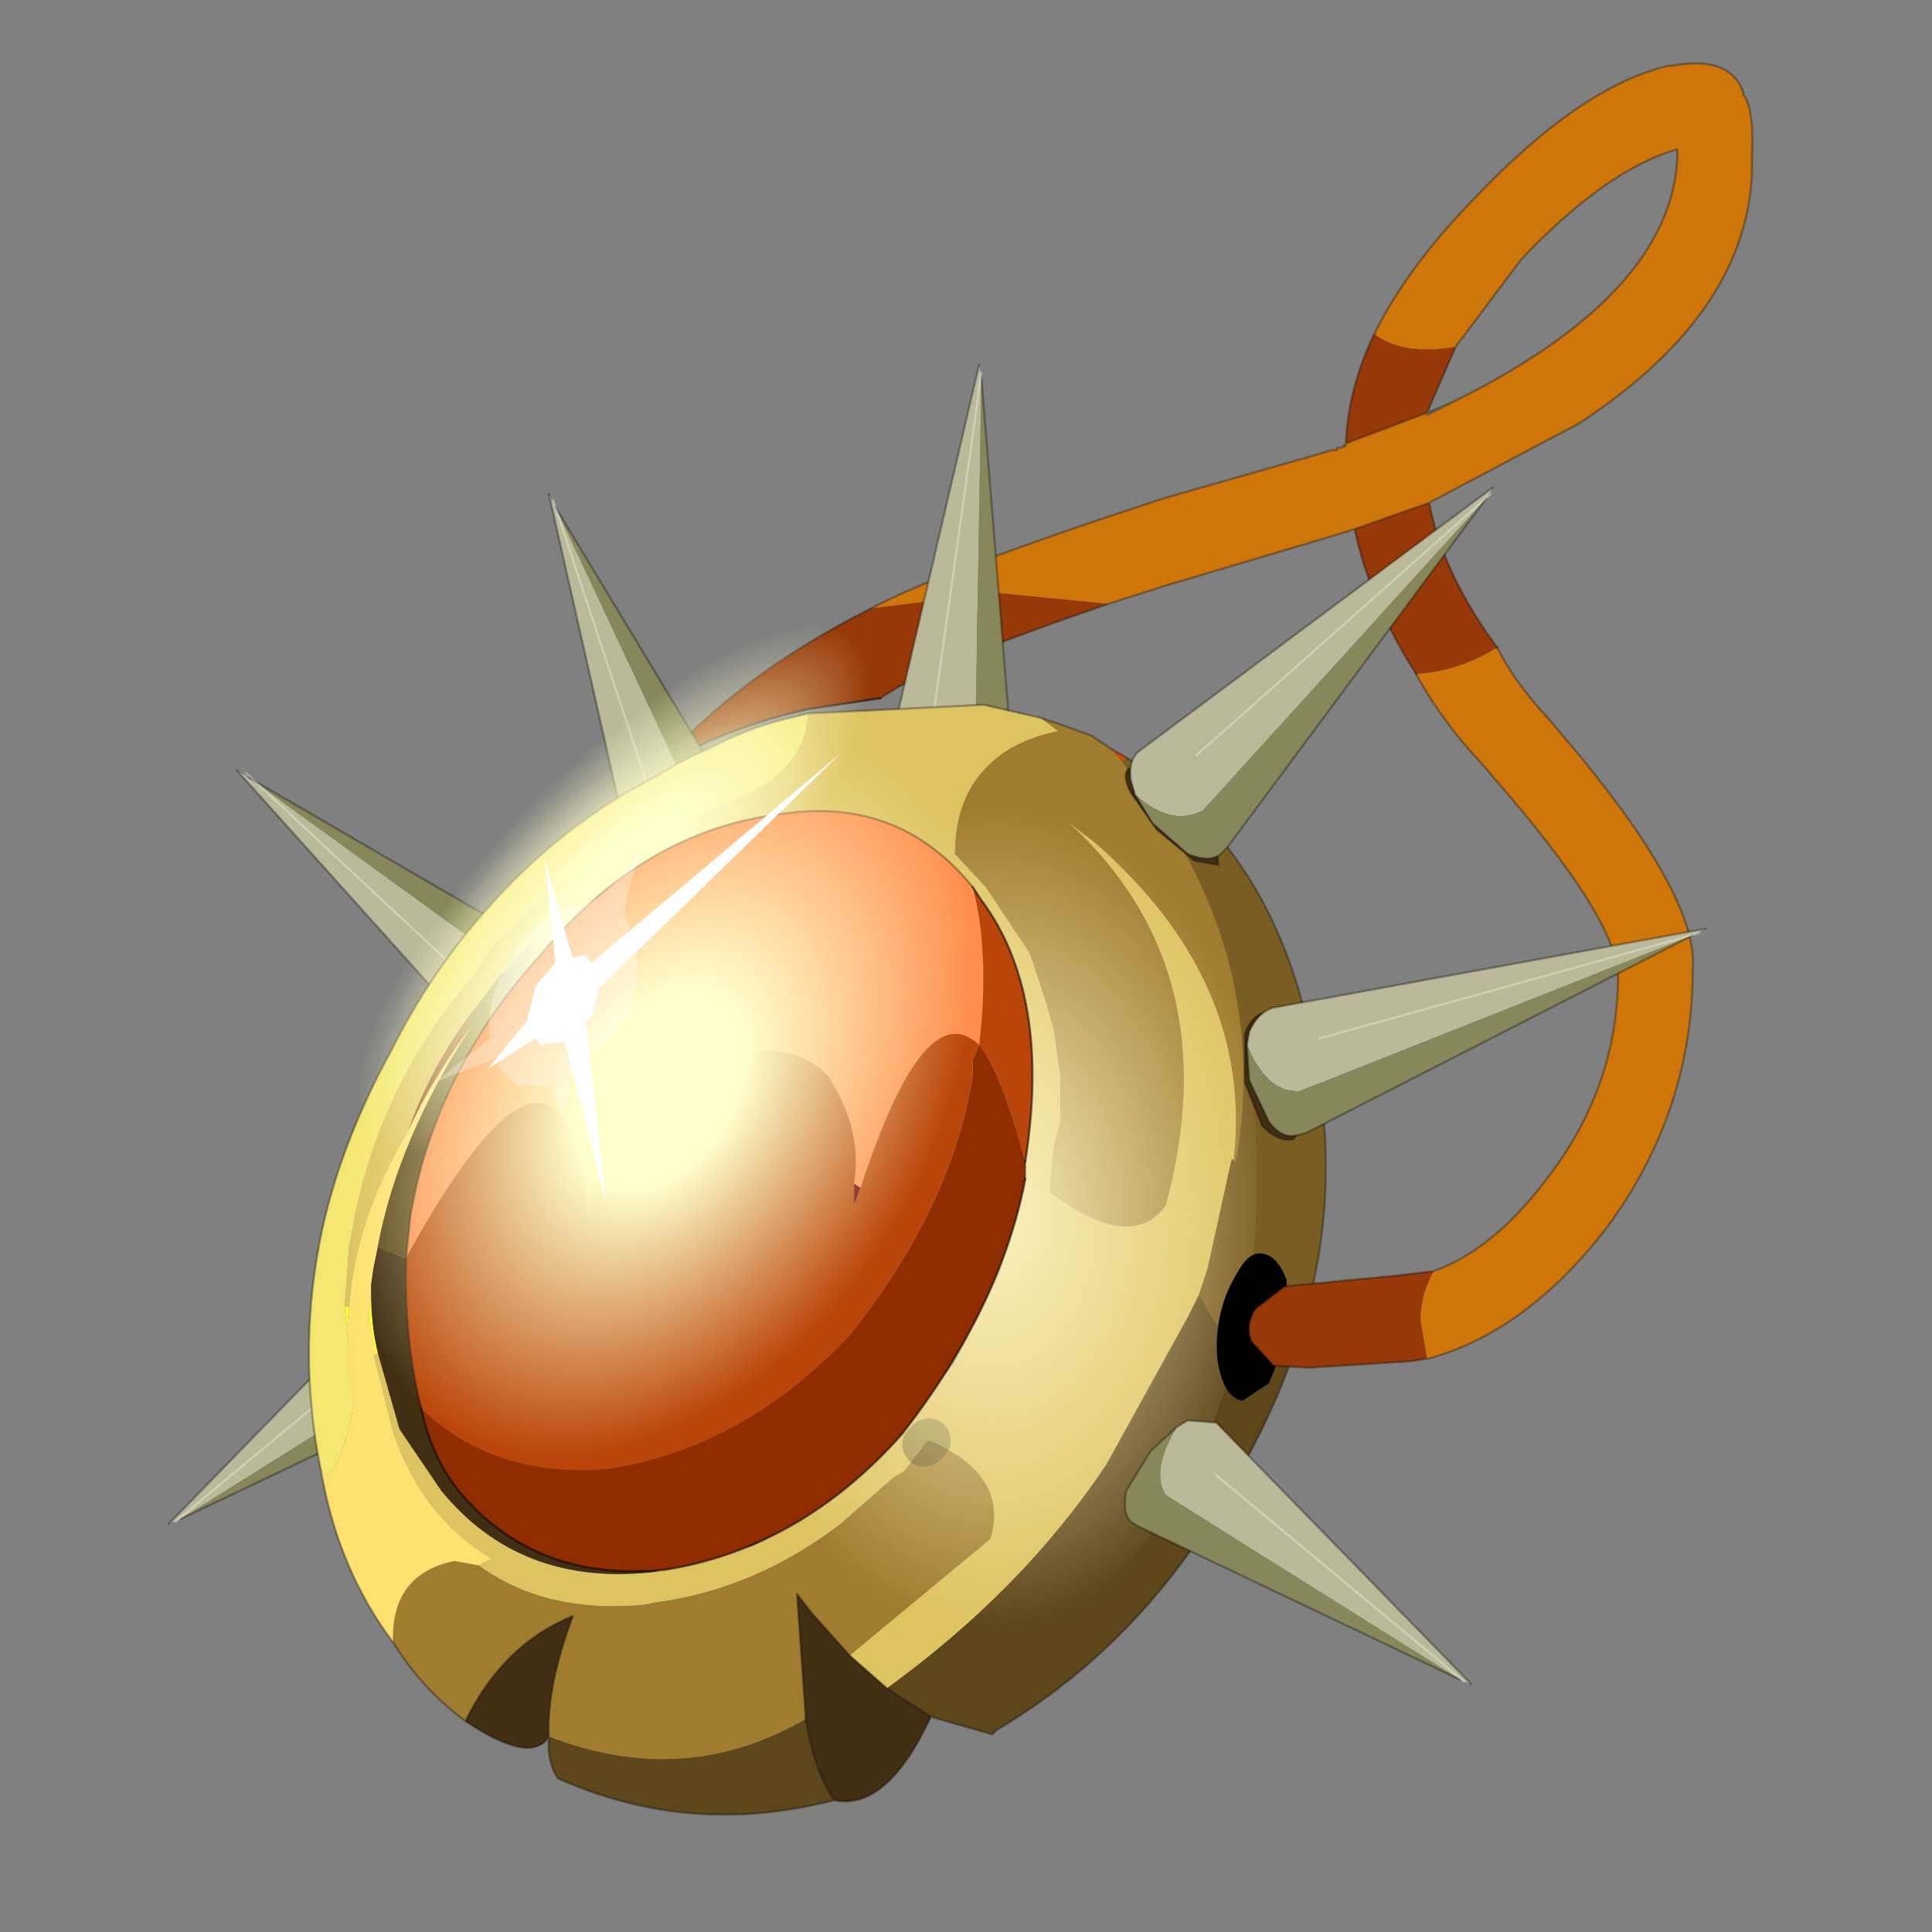 <?xml version="1.0" encoding="UTF-8" standalone="no"?>
<svg xmlns:xlink="http://www.w3.org/1999/xlink" height="440.0px" width="440.0px" xmlns="http://www.w3.org/2000/svg">
  <rect width="100%" height="100%" fill="#808080" stroke="none"/>
  <g transform="matrix(10.0, 0.0, 0.0, 10.0, 0.0, 0.0)">
    <use height="44.0" transform="matrix(1.0, 0.0, 0.0, 1.0, 0.0, 0.0)" width="44.0" xlink:href="#shape0"/>
    <use height="19.5" transform="matrix(0.574, -0.789, 0.545, 0.821, 10.0, 26.6)" width="19.5" xlink:href="#sprite0"/>
    <use height="26.9" transform="matrix(0.215, 0.07, -0.396, 0.457, 16.302, 13.142)" width="27.65" xlink:href="#sprite1"/>
    <use height="17.35" transform="matrix(1.0, 0.0, 0.0, 1.0, 9.25, 18.45)" width="14.25" xlink:href="#shape3"/>
    <use height="26.9" transform="matrix(0.516, 0.0, -0.185, 0.643, 10.42, 16.147)" width="27.65" xlink:href="#sprite1"/>
    <use height="27.25" transform="matrix(1.0, 0.0, 0.0, 1.0, 9.9, 11.1)" width="28.95" xlink:href="#shape4"/>
  </g>
  <defs>
    <g id="shape0" transform="matrix(1.0, 0.0, 0.0, 1.0, 0.0, 0.0)">
      <path d="M44.0 44.0 L0.0 44.0 0.0 0.0 44.0 0.0 44.0 44.0" fill="#43adca" fill-opacity="0.0" fill-rule="evenodd" stroke="none"/>
      <path d="M3.85 34.7 L4.1 34.6 10.8 30.4 Q11.15 29.85 10.55 28.85 L10.3 28.7 9.65 28.75 3.85 34.7" fill="#bab99a" fill-rule="evenodd" stroke="none"/>
      <path d="M4.1 34.6 L11.45 31.1 11.6 31.0 11.7 30.3 11.15 29.4 10.55 28.85 Q11.15 29.85 10.8 30.4 L4.1 34.6" fill="#87875b" fill-rule="evenodd" stroke="none"/>
      <path d="M4.1 34.6 L11.45 31.1 11.6 31.0 11.7 30.3 11.15 29.4 10.55 28.85 10.3 28.7 9.65 28.75 3.85 34.7" fill="none" stroke="#000000" stroke-linecap="round" stroke-linejoin="round" stroke-opacity="0.302" stroke-width="0.05"/>
      <path d="M9.65 29.95 L4.0 34.65" fill="none" stroke="#ffffff" stroke-linecap="round" stroke-linejoin="round" stroke-opacity="0.302" stroke-width="0.05"/>
      <path d="M5.4 17.55 L5.65 17.7 12.9 22.95 Q13.3 23.55 12.6 24.4 L12.25 24.55 11.55 24.4 5.4 17.55" fill="#bab99a" fill-rule="evenodd" stroke="none"/>
      <path d="M5.65 17.7 L13.65 22.35 13.8 22.45 Q14.05 22.65 13.85 23.15 L13.2 24.0 12.6 24.4 Q13.3 23.55 12.9 22.95 L5.65 17.7" fill="#87875b" fill-rule="evenodd" stroke="none"/>
      <path d="M5.65 17.7 L13.65 22.35 13.8 22.45 Q14.05 22.65 13.85 23.15 L13.2 24.0 12.6 24.4 12.25 24.55 11.55 24.4 5.4 17.55" fill="none" stroke="#000000" stroke-linecap="round" stroke-linejoin="round" stroke-opacity="0.302" stroke-width="0.05"/>
      <path d="M11.65 23.25 L5.6 17.6" fill="none" stroke="#ffffff" stroke-linecap="round" stroke-linejoin="round" stroke-opacity="0.302" stroke-width="0.05"/>
      <path d="M32.5 9.4 L30.65 10.1 Q30.7 8.85 31.3 7.6 31.8 8.0 32.7 7.95 L33.15 7.9 32.5 9.4 M19.85 13.85 L22.7 13.5 25.25 13.75 Q21.75 14.95 20.45 15.65 L20.05 15.9 18.4 16.15 Q16.6 16.55 15.0 17.45 16.85 15.35 19.85 13.85 M30.85 12.05 L32.55 11.45 Q32.85 13.05 34.1 14.75 33.2 15.3 32.25 15.35 31.2 13.7 30.85 12.05" fill="#963807" fill-rule="evenodd" stroke="none"/>
      <path d="M32.5 9.4 L32.5 9.45 33.1 9.15 Q38.05 6.7 38.2 3.6 L38.2 3.4 Q36.6 3.85 34.65 5.9 L33.15 7.9 32.7 7.95 Q31.8 8.0 31.3 7.6 32.05 6.1 33.5 4.6 36.0 1.95 38.0 1.5 L38.05 1.5 Q39.4 1.25 39.7 2.1 L39.7 2.15 Q39.95 2.45 39.9 3.55 40.0 7.0 35.95 9.65 L33.3 11.05 32.55 11.45 30.85 12.05 30.7 12.1 26.5 13.35 25.25 13.75 22.7 13.5 19.85 13.85 Q21.45 13.0 26.5 11.35 L30.35 10.25 30.45 10.25 30.45 10.2 30.55 10.2 30.65 10.15 30.65 10.1 32.5 9.4" fill="#cf760a" fill-rule="evenodd" stroke="none"/>
      <path d="M33.15 7.9 L34.65 5.9 Q36.6 3.85 38.2 3.4 L38.2 3.6 Q38.05 6.7 33.1 9.15 L32.5 9.45 32.5 9.4 30.65 10.1 30.65 10.15 30.55 10.2 30.45 10.2 30.45 10.25 30.35 10.25 26.5 11.35 Q21.45 13.0 19.85 13.85 M25.25 13.75 L26.5 13.35 30.7 12.1 30.85 12.05 32.55 11.45 33.3 11.05 35.95 9.65 Q40.0 7.0 39.9 3.55 39.95 2.45 39.7 2.15 L39.7 2.1 Q39.4 1.25 38.05 1.5 L38.0 1.5 Q36.0 1.95 33.5 4.6 32.05 6.1 31.3 7.6 M33.15 7.9 L32.5 9.4 33.1 9.15 M30.55 10.2 L30.65 10.1 Q30.7 8.85 31.3 7.6 M32.25 15.35 Q31.2 13.7 30.85 12.05 M34.1 14.75 Q32.85 13.05 32.55 11.45 M15.0 17.45 Q16.85 15.35 19.85 13.85 M20.05 15.9 L20.45 15.65 Q21.75 14.95 25.25 13.75" fill="none" stroke="#000000" stroke-linecap="round" stroke-linejoin="round" stroke-opacity="0.302" stroke-width="0.05"/>
      <path d="M20.05 15.9 L18.4 16.15 Q16.6 16.55 15.0 17.45" fill="none" stroke="#000000" stroke-linecap="round" stroke-linejoin="round" stroke-opacity="0.553" stroke-width="0.05"/>
      <path d="M12.5 11.25 L12.65 11.55 16.45 19.65 Q16.5 20.4 15.4 20.8 L15.05 20.75 14.55 20.3 12.5 11.25" fill="#bab99a" fill-rule="evenodd" stroke="none"/>
      <path d="M12.65 11.55 L17.45 19.5 17.5 19.65 Q17.6 19.95 17.2 20.3 L16.2 20.75 15.4 20.8 Q16.5 20.4 16.45 19.65 L12.65 11.55" fill="#87875b" fill-rule="evenodd" stroke="none"/>
      <path d="M12.65 11.55 L17.45 19.5 17.5 19.65 Q17.6 19.95 17.2 20.3 L16.2 20.75 15.4 20.8 15.05 20.75 14.55 20.3 12.5 11.25" fill="none" stroke="#000000" stroke-linecap="round" stroke-linejoin="round" stroke-opacity="0.302" stroke-width="0.05"/>
      <path d="M15.2 19.25 L12.6 11.4" fill="none" stroke="#ffffff" stroke-linecap="round" stroke-linejoin="round" stroke-opacity="0.302" stroke-width="0.05"/>
      <path d="M22.3 8.3 L22.35 8.6 22.2 17.6 Q21.9 18.25 20.8 18.15 L20.45 18.0 Q20.15 17.6 20.2 17.3 L22.3 8.3" fill="#bab99a" fill-rule="evenodd" stroke="none"/>
      <path d="M22.35 8.6 L23.1 17.9 23.1 18.05 22.55 18.5 21.5 18.5 20.8 18.15 Q21.9 18.25 22.2 17.6 L22.35 8.6" fill="#87875b" fill-rule="evenodd" stroke="none"/>
      <path d="M22.35 8.6 L23.1 17.9 23.1 18.05 22.55 18.5 21.5 18.5 20.8 18.15 20.45 18.0 Q20.15 17.6 20.2 17.3 L22.3 8.3" fill="none" stroke="#000000" stroke-linecap="round" stroke-linejoin="round" stroke-opacity="0.302" stroke-width="0.05"/>
      <path d="M21.2 16.7 L22.35 8.5" fill="none" stroke="#ffffff" stroke-linecap="round" stroke-linejoin="round" stroke-opacity="0.302" stroke-width="0.05"/>
      <path d="M23.7 16.35 L24.1 16.65 Q23.15 16.85 22.6 17.35 21.75 18.1 21.75 19.45 L22.45 20.2 23.45 21.7 23.8 22.75 24.0 23.45 24.15 24.5 24.15 25.15 24.15 25.55 24.0 26.1 23.9 27.15 24.05 27.25 Q25.8 28.5 26.55 27.45 28.0 22.05 24.3 18.7 L24.95 19.2 Q28.55 22.35 28.1 26.4 L28.05 26.4 27.5 28.9 27.3 29.5 27.25 29.6 27.05 30.0 25.2 33.35 Q23.3 36.2 20.2 38.45 L19.35 37.7 22.55 35.05 Q23.0 33.6 21.15 32.8 L21.05 32.9 20.95 33.05 20.9 33.1 20.6 33.5 20.35 33.65 19.15 34.7 Q17.2 36.2 14.9 36.5 L14.65 36.55 Q12.4 36.75 10.9 35.65 L11.2 35.5 Q9.6 34.55 8.95 32.6 L8.5 30.85 8.55 30.85 8.6 30.8 9.1 32.55 10.05 33.95 Q11.85 36.15 14.9 35.8 L16.6 35.3 17.1 35.2 Q18.65 34.45 20.0 33.15 L20.45 32.6 20.65 32.4 21.7 31.05 22.75 29.0 23.3 27.05 23.35 26.45 23.35 26.25 23.45 24.8 23.15 23.1 22.85 22.15 22.8 22.1 22.65 21.75 21.95 20.8 21.7 20.5 Q19.95 18.7 17.05 19.05 13.95 19.45 11.45 22.15 L11.25 22.4 10.6 23.25 Q9.75 24.45 9.3 25.75 8.1 27.75 7.95 29.75 L7.85 29.75 7.95 28.4 8.0 28.15 Q8.55 24.8 10.8 22.2 L11.15 21.65 Q13.4 19.2 16.1 18.45 L16.4 18.4 16.35 18.35 Q18.35 17.7 18.4 16.25 L22.4 16.05 23.7 16.35" fill="#dec361" fill-rule="evenodd" stroke="none"/>
      <path d="M28.1 26.4 Q28.55 22.35 24.95 19.2 L24.3 18.7 Q28.0 22.05 26.55 27.45 25.8 28.5 24.05 27.25 L23.9 27.15 24.0 26.1 24.15 25.55 24.15 25.15 24.15 24.5 24.0 23.45 23.8 22.75 23.45 21.7 22.45 20.2 21.75 19.45 Q21.75 18.1 22.6 17.35 23.15 16.85 24.1 16.65 L23.7 16.35 24.15 16.5 24.85 16.75 25.3 17.05 25.55 17.35 Q29.0 21.5 28.15 26.45 L28.1 26.4 M10.9 35.65 Q12.4 36.75 14.65 36.55 L14.9 36.5 Q17.2 36.2 19.15 34.7 L20.35 33.65 20.6 33.5 20.9 33.1 20.95 33.05 21.05 32.9 21.15 32.8 Q23.0 33.6 22.55 35.05 L19.35 37.7 18.5 36.75 18.15 36.3 18.35 39.15 Q15.6 40.75 12.5 39.55 12.45 38.4 13.05 36.8 11.45 37.45 10.6 39.2 9.6 38.45 8.95 37.4 8.9 35.85 10.35 35.55 L10.9 35.65" fill="#a07c2f" fill-rule="evenodd" stroke="none"/>
      <path d="M25.55 17.35 L25.3 17.05 25.65 17.25 25.55 17.35" fill="#cc4b0a" fill-rule="evenodd" stroke="none"/>
      <path d="M28.15 26.45 Q29.0 21.5 25.55 17.35 L25.65 17.25 Q28.95 19.25 29.85 23.65 30.65 27.05 29.6 30.4 28.5 31.75 27.35 29.55 L27.3 29.5 27.5 28.9 28.05 26.4 28.15 26.45 M22.8 22.1 L22.85 22.15 23.15 23.1 23.45 24.8 23.35 26.25 23.35 26.45 23.3 27.05 22.75 29.0 21.7 31.05 20.65 32.4 20.45 32.6 20.0 33.15 Q18.65 34.45 17.1 35.2 L16.6 35.25 Q13.95 35.6 12.3 33.65 L11.45 32.35 Q10.85 31.05 10.9 29.35 L11.0 28.75 Q11.4 25.7 13.6 23.25 L13.65 23.2 Q15.75 20.9 18.45 20.55 20.95 20.25 22.55 21.85 L22.8 22.1" fill="#7a5d23" fill-rule="evenodd" stroke="none"/>
      <path d="M22.65 21.75 L22.8 22.1 22.55 21.85 22.65 21.75 M17.1 35.2 L16.6 35.3 16.6 35.25 17.1 35.2" fill="#4a1e08" fill-rule="evenodd" stroke="none"/>
      <path d="M11.25 22.4 L11.45 22.15 Q13.95 19.45 17.05 19.05 19.95 18.7 21.7 20.5 L21.95 20.8 22.65 21.75 22.55 21.85 Q20.95 20.25 18.45 20.55 15.75 20.9 13.65 23.2 L13.65 23.15 11.25 22.4 M16.6 35.3 L14.9 35.8 Q11.85 36.15 10.05 33.95 L9.1 32.55 8.6 30.8 Q8.45 30.2 8.45 29.45 L8.45 29.4 8.45 29.25 8.5 28.9 8.6 28.4 10.9 29.35 Q10.85 31.05 11.45 32.35 L12.3 33.65 Q13.95 35.6 16.6 35.25 L16.6 35.3 M19.35 37.7 L20.2 38.45 21.2 39.1 Q20.2 41.25 19.0 41.0 18.55 40.35 18.35 39.15 L18.15 36.3 18.5 36.75 19.35 37.7 M12.5 39.55 Q12.1 40.2 10.6 39.2 11.45 37.45 13.05 36.8 12.45 38.4 12.5 39.55" fill="#422f13" fill-rule="evenodd" stroke="none"/>
      <path d="M10.6 23.25 L11.25 22.4 13.65 23.15 13.6 23.25 Q11.4 25.7 11.0 28.75 L10.9 29.35 8.6 28.4 Q9.05 25.95 10.75 23.35 L10.6 23.25 M20.2 38.45 Q23.3 36.2 25.2 33.35 L27.05 30.0 27.25 29.6 27.35 29.55 Q28.5 31.75 29.6 30.4 29.15 31.85 28.35 33.3 26.25 37.3 22.7 39.4 L22.6 39.5 21.2 39.1 20.2 38.45 M19.0 41.0 Q15.7 41.85 12.7 40.5 12.45 40.1 12.5 39.55 15.6 40.75 18.35 39.15 18.55 40.35 19.0 41.0" fill="#5c461a" fill-rule="evenodd" stroke="none"/>
      <path d="M9.3 25.75 Q9.75 24.45 10.6 23.25 L10.75 23.35 Q9.85 24.55 9.3 25.75 M13.6 23.25 L13.65 23.15 13.65 23.2 13.6 23.25" fill="#87370e" fill-rule="evenodd" stroke="none"/>
      <path d="M7.85 29.75 L7.95 29.75 7.95 29.8 7.9 30.25 7.85 29.75 M8.6 30.8 L8.55 30.85 8.4 29.95 8.45 29.45 Q8.45 30.2 8.6 30.8" fill="#ffff2f" fill-rule="evenodd" stroke="none"/>
      <path d="M7.95 29.75 Q8.1 27.75 9.3 25.75 9.85 24.55 10.75 23.35 9.05 25.95 8.6 28.4 L8.5 28.9 8.45 29.25 8.45 29.4 8.45 29.45 8.4 29.95 8.55 30.85 8.5 30.85 8.95 32.6 Q9.6 34.55 11.2 35.5 L10.9 35.65 10.35 35.55 Q8.9 35.85 8.95 37.4 7.75 35.8 7.35 33.7 L7.3 33.45 Q7.6 34.0 8.05 32.1 L7.9 30.25 7.95 29.8 7.95 29.75" fill="#ffe170" fill-rule="evenodd" stroke="none"/>
      <path d="M28.1 26.4 L28.15 26.45 28.05 26.4 28.1 26.4" fill="#b3825d" fill-rule="evenodd" stroke="none"/>
      <path d="M27.25 29.6 L27.3 29.5 27.35 29.55 27.25 29.6" fill="#873106" fill-rule="evenodd" stroke="none"/>
      <path d="M18.4 16.25 Q18.35 17.7 16.35 18.35 L16.4 18.4 16.1 18.45 Q13.4 19.2 11.15 21.65 L10.8 22.2 Q8.55 24.8 8.0 28.15 L7.95 28.4 7.85 29.75 7.9 30.25 8.05 32.1 Q7.6 34.0 7.3 33.45 6.75 30.7 7.35 27.95 7.8 25.95 8.9 23.95 9.8 22.15 11.05 20.75 12.75 18.8 15.0 17.65 15.55 17.3 16.15 17.05 17.0 16.6 17.8 16.4 L18.4 16.25" fill="#f4e771" fill-rule="evenodd" stroke="none"/>
      <path d="M25.3 17.05 L24.85 16.75 24.15 16.5 23.7 16.35 22.4 16.05 18.4 16.25 17.8 16.4 Q17.0 16.6 16.15 17.05 15.55 17.3 15.0 17.65 12.75 18.8 11.05 20.75 9.8 22.15 8.9 23.95 7.8 25.95 7.35 27.95 6.75 30.7 7.3 33.45 L7.35 33.7 Q7.75 35.8 8.95 37.4 M22.8 22.1 L22.85 22.15 23.15 23.1 23.45 24.8 23.35 26.25 23.35 26.45 23.3 27.05 22.75 29.0 21.7 31.05 20.65 32.4 20.45 32.6 20.0 33.15 Q18.65 34.45 17.1 35.2 L16.6 35.25 Q13.95 35.6 12.3 33.65 L11.45 32.35 Q10.85 31.05 10.9 29.35 L11.0 28.75 Q11.4 25.7 13.6 23.25 L13.65 23.2 Q15.75 20.9 18.45 20.55 20.95 20.25 22.55 21.85 L22.8 22.1 M19.35 37.7 L20.2 38.45 21.2 39.1 22.6 39.5 22.7 39.4 Q26.25 37.3 28.35 33.3 29.15 31.85 29.6 30.4 30.65 27.05 29.85 23.65 28.95 19.25 25.65 17.25 L25.3 17.05 M10.6 39.2 Q9.6 38.45 8.95 37.4 M18.35 39.15 L18.15 36.3 18.5 36.75 19.35 37.7 M21.2 39.1 Q20.2 41.25 19.0 41.0 15.7 41.85 12.7 40.5 12.45 40.1 12.5 39.55 12.1 40.2 10.6 39.2 11.45 37.45 13.05 36.8 12.45 38.4 12.5 39.55 M18.35 39.15 Q18.55 40.35 19.0 41.0" fill="none" stroke="#000000" stroke-linecap="round" stroke-linejoin="round" stroke-opacity="0.302" stroke-width="0.05"/>
      <path d="M21.05 32.9 L21.15 32.8" fill="none" stroke="#000000" stroke-linecap="round" stroke-linejoin="round" stroke-opacity="0.302" stroke-width="1.0"/>
    </g>
    <g id="sprite0" transform="matrix(1.0, 0.0, 0.0, 1.0, 0.0, 0.0)">
      <use height="19.5" transform="matrix(1.0, 0.0, 0.0, 1.0, 0.0, 0.0)" width="19.5" xlink:href="#shape1"/>
    </g>
    <g id="shape1" transform="matrix(1.0, 0.0, 0.0, 1.0, 0.0, 0.0)">
      <path d="M19.5 9.75 Q19.5 13.8 16.65 16.65 13.8 19.5 9.75 19.5 5.7 19.5 2.85 16.65 0.0 13.8 0.0 9.75 0.0 5.7 2.85 2.85 5.7 0.0 9.75 0.0 13.8 0.0 16.65 2.85 19.5 5.7 19.5 9.75" fill="url(#gradient0)" fill-rule="evenodd" stroke="none"/>
    </g>
    <radialGradient cx="0" cy="0" gradientTransform="matrix(0.01, 0.0, 0.0, 0.01, 10.8, 11.75)" gradientUnits="userSpaceOnUse" id="gradient0" r="819.2" spreadMethod="pad">
      <stop offset="0.0" stop-color="#fbf1bf"/>
      <stop offset="1.0" stop-color="#faf0be" stop-opacity="0.0"/>
    </radialGradient>
    <g id="sprite1" transform="matrix(1.0, 0.0, 0.0, 1.0, 13.8, 13.45)">
      <use height="26.9" transform="matrix(1.0, 0.0, 0.0, 1.0, -13.8, -13.45)" width="27.65" xlink:href="#shape2"/>
    </g>
    <g id="shape2" transform="matrix(1.0, 0.0, 0.0, 1.0, 13.8, 13.45)">
      <path d="M13.85 -0.45 Q13.95 5.1 10.0 9.15 6.05 13.25 0.35 13.45 -5.35 13.65 -9.5 9.85 -13.65 6.05 -13.8 0.5 -13.9 -5.05 -9.95 -9.15 -5.95 -13.25 -0.25 -13.45 5.45 -13.65 9.55 -9.85 13.7 -6.0 13.85 -0.45" fill="url(#gradient1)" fill-rule="evenodd" stroke="none"/>
    </g>
    <radialGradient cx="0" cy="0" gradientTransform="matrix(0.018, 0.0, 0.0, 0.018, 0.0, 0.0)" gradientUnits="userSpaceOnUse" id="gradient1" r="819.2" spreadMethod="pad">
      <stop offset="0.239" stop-color="#ffffcc"/>
      <stop offset="0.882" stop-color="#ffffcc" stop-opacity="0.0"/>
    </radialGradient>
    <g id="shape3" transform="matrix(1.0, 0.0, 0.0, 1.0, -9.25, -18.45)">
      <path d="M23.35 26.5 L23.35 26.85 23.35 26.45 23.35 26.5 M19.45 26.95 L19.6 27.05 19.45 27.45 19.45 26.95" fill="#660000" fill-rule="evenodd" stroke="none"/>
      <path d="M23.35 26.45 L23.35 26.5 23.35 26.45" fill="#a34218" fill-rule="evenodd" stroke="none"/>
      <path d="M22.15 20.2 Q22.55 21.7 22.3 23.8 21.05 22.6 19.6 27.05 L19.45 26.95 Q19.65 25.7 18.85 24.5 18.15 23.75 16.8 24.0 15.8 24.05 14.8 24.95 13.6 26.45 13.4 27.7 12.85 22.1 9.25 28.65 L9.35 27.7 Q9.9 24.4 12.35 21.7 14.65 18.95 17.7 18.55 20.45 18.1 22.15 20.2" fill="#ff8e4f" fill-rule="evenodd" stroke="none"/>
      <path d="M22.15 20.2 L22.35 20.5 Q23.95 22.65 23.35 26.45 22.8 24.4 22.3 23.8 22.55 21.7 22.15 20.2 M9.6 32.1 Q9.2 30.55 9.25 28.65 12.85 22.1 13.4 27.7 13.6 26.45 14.8 24.95 15.8 24.05 16.8 24.0 18.15 23.75 18.85 24.5 19.65 25.7 19.45 26.95 L19.45 27.45 19.6 27.05 Q21.05 22.6 22.3 23.8 L22.15 24.15 22.15 24.55 Q21.65 27.5 19.4 30.35 17.0 32.95 13.9 33.45 11.3 33.7 9.6 32.1" fill="#ba450a" fill-rule="evenodd" stroke="none"/>
      <path d="M22.3 23.8 Q22.8 24.4 23.35 26.45 L23.35 26.85 Q22.8 29.75 20.55 32.65 18.25 35.25 15.15 35.75 12.15 36.05 10.4 33.9 9.8 33.1 9.6 32.1 11.3 33.7 13.9 33.45 17.0 32.95 19.4 30.35 21.65 27.5 22.15 24.55 L22.15 24.15 22.3 23.8" fill="#8f2c00" fill-rule="evenodd" stroke="none"/>
      <path d="M23.35 26.45 Q23.95 22.65 22.35 20.5 L22.15 20.2 M23.35 26.85 Q22.8 29.75 20.55 32.65 18.25 35.25 15.15 35.75 12.15 36.05 10.4 33.9 9.8 33.1 9.6 32.1" fill="none" stroke="#000000" stroke-linecap="round" stroke-linejoin="round" stroke-opacity="0.553" stroke-width="0.05"/>
      <path d="M23.35 26.45 L23.35 26.5 23.35 26.85 M9.6 32.1 Q9.2 30.55 9.25 28.65 L9.35 27.7 Q9.9 24.4 12.35 21.7 14.65 18.95 17.7 18.55 20.45 18.1 22.15 20.2" fill="none" stroke="#000000" stroke-linecap="round" stroke-linejoin="round" stroke-opacity="0.314" stroke-width="0.05"/>
    </g>
    <g id="shape4" transform="matrix(1.0, 0.0, 0.0, 1.0, -9.9, -11.1)">
      <path d="M13.5 23.1 L12.95 23.7 12.3 23.8 12.0 23.25 12.2 22.45 12.7 21.85 13.35 21.75 13.7 22.3 13.5 23.1" fill="#ffffff" fill-rule="evenodd" stroke="none"/>
      <path d="M13.05 24.5 L12.8 25.4 12.55 24.75 11.8 24.7 Q11.4 24.5 11.3 24.1 L9.9 24.65 11.15 23.65 Q11.05 22.9 11.5 22.05 11.95 21.2 12.6 20.8 L13.45 20.55 Q14.25 20.05 14.9 18.85 14.15 20.3 14.25 20.9 L14.5 21.7 Q14.6 22.45 14.2 23.3 L13.1 24.5 13.05 24.5 M13.5 23.1 L13.7 22.3 13.35 21.75 12.7 21.85 12.2 22.45 12.0 23.25 12.3 23.8 12.95 23.7 13.5 23.1" fill="#ffffff" fill-opacity="0.302" fill-rule="evenodd" stroke="none"/>
      <path d="M12.75 23.3 L11.1 24.35 12.7 22.4 12.4 19.55 13.15 22.2 19.15 17.15 13.3 22.85 13.8 27.35 12.75 23.3" fill="#ffffff" fill-rule="evenodd" stroke="none"/>
      <path d="M28.9 31.5 L28.3 31.9 Q27.95 31.85 27.8 31.3 27.65 30.85 27.75 30.15 27.85 29.5 28.2 28.95 28.45 28.5 28.75 28.55 29.1 28.6 29.3 29.15 L29.35 30.4 28.9 31.5" fill="#000000" fill-rule="evenodd" stroke="none"/>
      <path d="M29.9 25.4 L29.45 25.95 Q29.1 26.0 28.75 25.65 L28.35 24.65 28.35 23.55 Q28.5 23.1 28.85 23.05 29.2 22.95 29.5 23.3 L29.95 24.3 Q30.1 24.9 29.9 25.4" fill="#422f13" fill-rule="evenodd" stroke="none"/>
      <path d="M29.9 25.4 L29.45 25.95 Q29.1 26.0 28.75 25.65 L28.35 24.65 28.35 23.55 Q28.5 23.1 28.85 23.05 29.2 22.95 29.5 23.3 L29.95 24.3 Q30.1 24.9 29.9 25.4 Z" fill="none" stroke="#000000" stroke-linecap="round" stroke-linejoin="round" stroke-opacity="0.302" stroke-width="0.05"/>
      <path d="M27.7 19.15 L27.75 19.7 27.2 19.6 26.35 18.9 25.75 18.05 Q25.55 17.65 25.7 17.5 L26.25 17.6 27.05 18.3 27.7 19.15" fill="#422f13" fill-rule="evenodd" stroke="none"/>
      <path d="M27.7 19.15 L27.75 19.7 27.2 19.6 26.35 18.9 25.75 18.05 Q25.55 17.65 25.7 17.5 L26.25 17.6 27.05 18.3 27.7 19.15 Z" fill="none" stroke="#000000" stroke-linecap="round" stroke-linejoin="round" stroke-opacity="0.302" stroke-width="0.05"/>
      <path d="M34.0 11.1 L33.85 11.35 27.4 18.45 Q26.7 18.85 25.85 18.1 L25.75 17.75 Q25.7 17.3 25.95 17.1 L34.0 11.1" fill="#bab99a" fill-rule="evenodd" stroke="none"/>
      <path d="M33.85 11.35 L27.95 19.3 27.8 19.45 Q27.55 19.65 27.05 19.45 L26.25 18.75 25.85 18.1 Q26.7 18.85 27.4 18.45 L33.85 11.35" fill="#87875b" fill-rule="evenodd" stroke="none"/>
      <path d="M33.85 11.35 L27.95 19.3 27.8 19.45 Q27.55 19.65 27.05 19.45 L26.25 18.75 25.85 18.1 25.75 17.75 Q25.7 17.3 25.95 17.1 L34.0 11.1" fill="none" stroke="#000000" stroke-linecap="round" stroke-linejoin="round" stroke-opacity="0.302" stroke-width="0.05"/>
      <path d="M27.25 17.2 L33.95 11.25" fill="none" stroke="#ffffff" stroke-linecap="round" stroke-linejoin="round" stroke-opacity="0.302" stroke-width="0.05"/>
      <path d="M34.1 14.75 Q34.5 15.55 35.25 16.35 L36.05 17.3 Q38.7 20.55 38.55 22.1 38.55 25.3 36.6 27.95 34.75 30.35 32.5 30.95 L32.35 30.05 Q32.35 29.5 32.65 28.95 34.05 28.45 35.3 26.75 36.85 24.7 36.85 22.2 36.8 20.9 34.05 17.75 L33.8 17.45 Q32.85 16.45 32.25 15.35 33.2 15.3 34.1 14.75" fill="#cf760a" fill-rule="evenodd" stroke="none"/>
      <path d="M32.65 28.95 Q32.35 29.5 32.35 30.05 L32.5 30.95 32.45 30.95 32.15 31.0 30.6 31.1 29.8 31.15 29.0 31.1 28.5 30.55 Q28.35 30.15 28.6 29.8 L29.25 29.3 30.75 29.15 31.8 29.05 32.65 28.95" fill="#963807" fill-rule="evenodd" stroke="none"/>
      <path d="M32.5 30.95 Q34.75 30.35 36.6 27.95 38.55 25.3 38.55 22.1 38.7 20.55 36.05 17.3 L35.25 16.35 Q34.5 15.55 34.1 14.75 M32.25 15.35 Q32.85 16.45 33.8 17.45 L34.05 17.75 Q36.8 20.9 36.85 22.2 36.85 24.7 35.3 26.75 34.05 28.45 32.65 28.95 M32.45 30.95 L32.15 31.0 30.6 31.1 29.8 31.15 29.0 31.1 28.5 30.55 Q28.35 30.15 28.6 29.8 L29.25 29.3 30.75 29.15 31.8 29.05 32.65 28.95" fill="none" stroke="#000000" stroke-linecap="round" stroke-linejoin="round" stroke-opacity="0.302" stroke-width="0.05"/>
      <path d="M38.85 21.15 L38.55 21.3 29.6 24.85 Q28.85 24.9 28.4 23.8 L28.45 23.5 Q28.65 23.05 29.0 22.95 L38.85 21.15" fill="#bab99a" fill-rule="evenodd" stroke="none"/>
      <path d="M38.55 21.3 L29.75 25.8 29.55 25.85 Q29.2 25.95 28.9 25.55 L28.45 24.6 28.4 23.8 Q28.85 24.9 29.6 24.85 L38.55 21.3" fill="#87875b" fill-rule="evenodd" stroke="none"/>
      <path d="M38.55 21.3 L29.75 25.8 29.55 25.85 Q29.2 25.95 28.9 25.55 L28.45 24.6 28.4 23.8 28.45 23.5 Q28.65 23.05 29.0 22.95 L38.85 21.15" fill="none" stroke="#000000" stroke-linecap="round" stroke-linejoin="round" stroke-opacity="0.302" stroke-width="0.05"/>
      <path d="M30.05 23.65 L38.7 21.25" fill="none" stroke="#ffffff" stroke-linecap="round" stroke-linejoin="round" stroke-opacity="0.302" stroke-width="0.05"/>
      <path d="M33.5 38.35 L33.25 38.25 26.55 34.05 Q26.2 33.5 26.8 32.5 L27.05 32.35 27.7 32.4 33.5 38.35" fill="#bab99a" fill-rule="evenodd" stroke="none"/>
      <path d="M33.25 38.25 L25.9 34.75 25.75 34.65 Q25.55 34.45 25.65 33.95 L26.2 33.05 26.8 32.5 Q26.2 33.5 26.55 34.05 L33.25 38.25" fill="#87875b" fill-rule="evenodd" stroke="none"/>
      <path d="M33.25 38.25 L25.9 34.75 25.75 34.65 Q25.55 34.45 25.65 33.95 L26.2 33.05 26.8 32.5 27.05 32.35 27.7 32.4 33.5 38.35" fill="none" stroke="#000000" stroke-linecap="round" stroke-linejoin="round" stroke-opacity="0.302" stroke-width="0.05"/>
      <path d="M27.7 33.6 L33.35 38.3" fill="none" stroke="#ffffff" stroke-linecap="round" stroke-linejoin="round" stroke-opacity="0.302" stroke-width="0.05"/>
    </g>
  </defs>
</svg>
